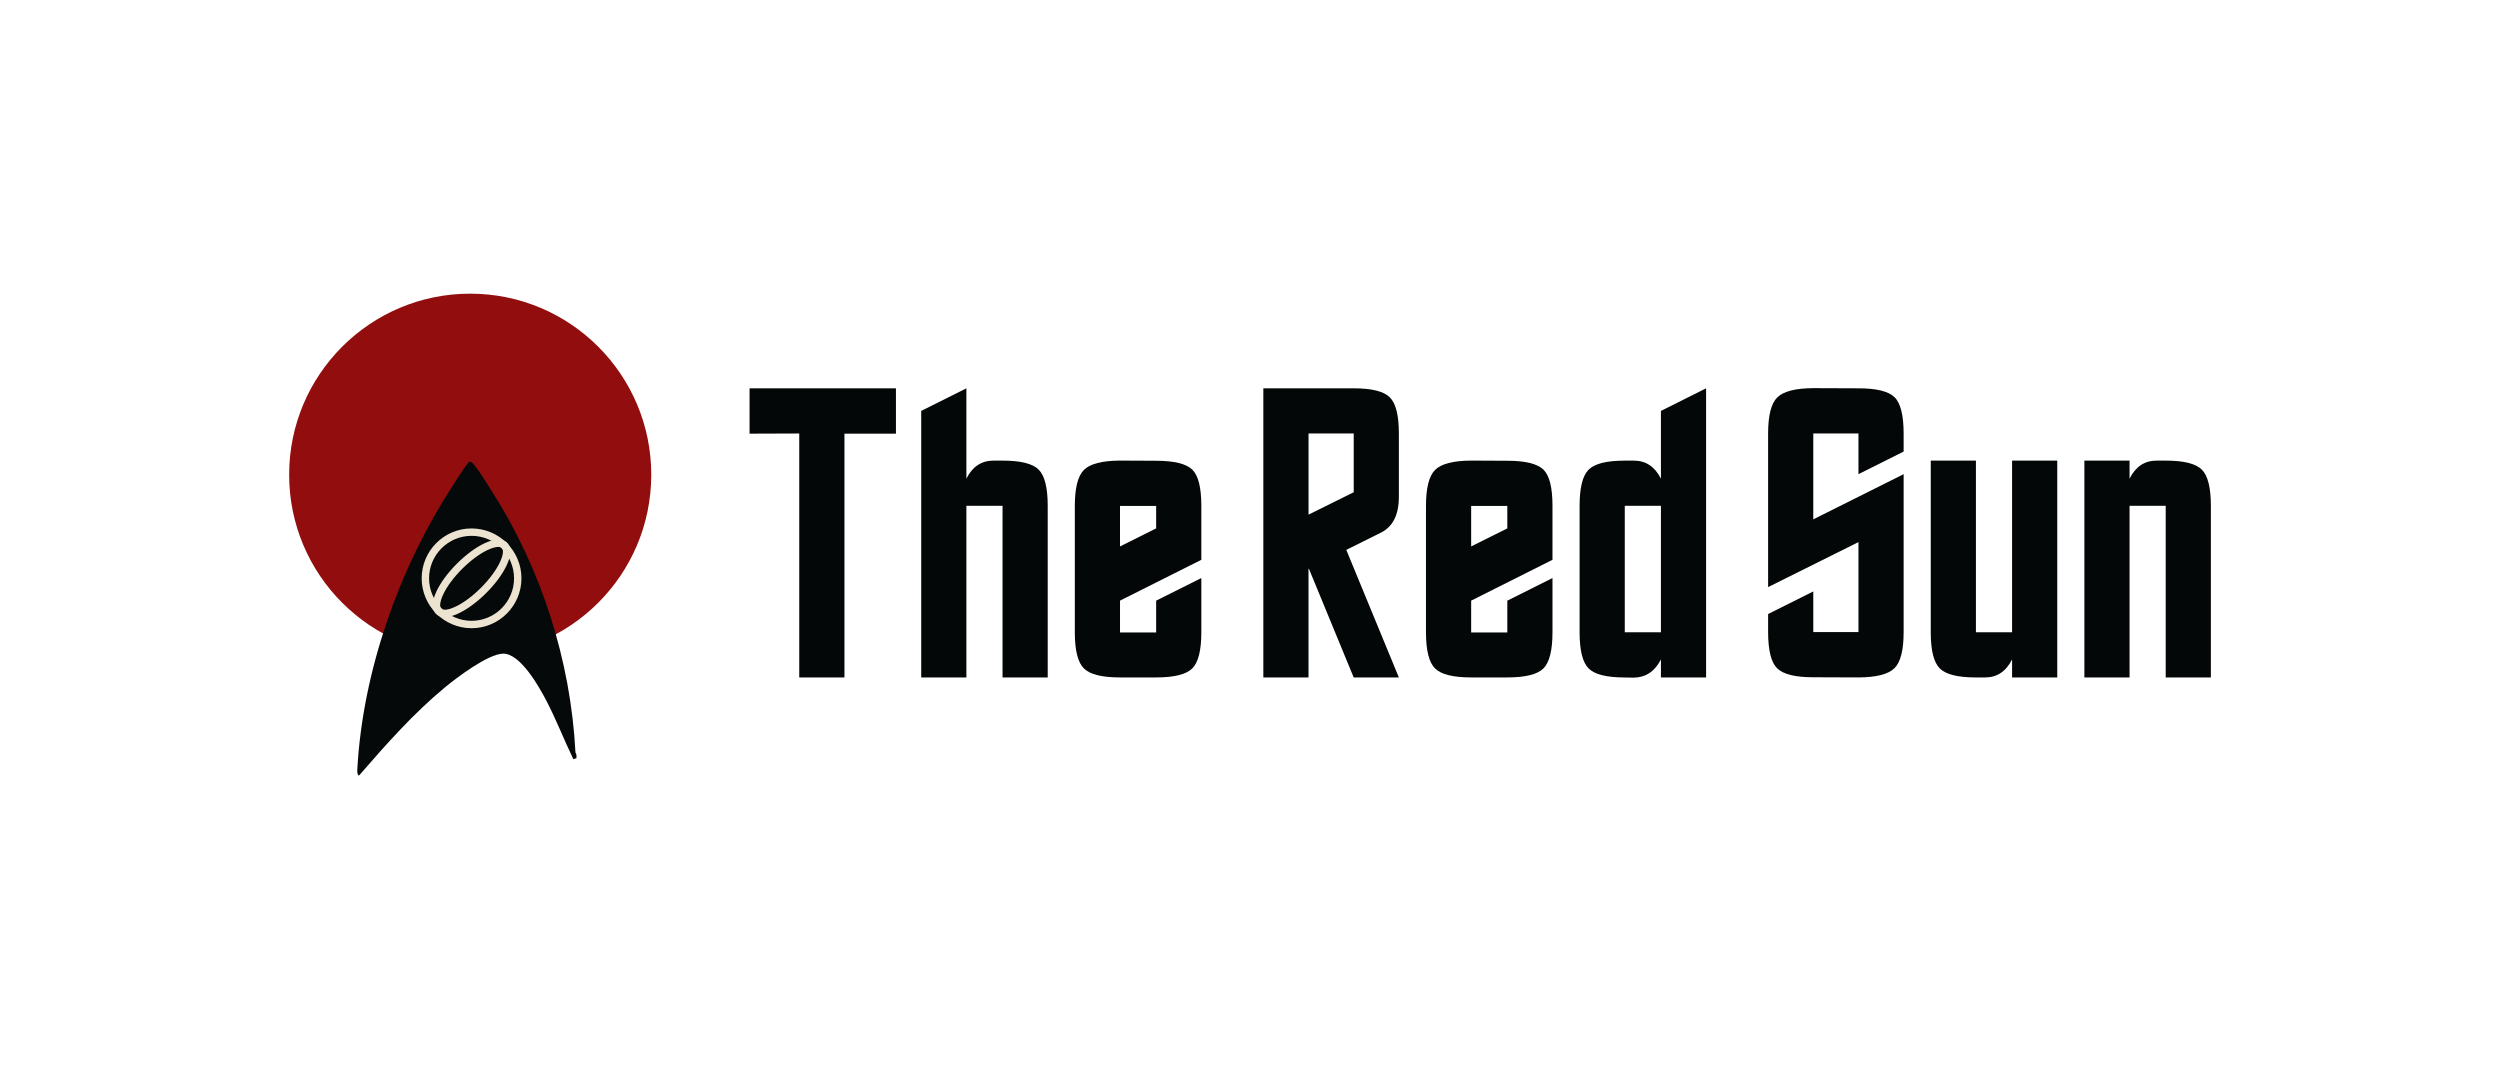 <?xml version="1.0" encoding="UTF-8"?><svg id="g" xmlns="http://www.w3.org/2000/svg" xmlns:xlink="http://www.w3.org/1999/xlink" viewBox="0 0 1013.23 432.15"><defs><mask id="a" x="-439.27" y="2408.99" width="1024" height="1024" maskUnits="userSpaceOnUse"/></defs><path d="M323.93,274.57v-98.88l-20.14.07v-18.38h59.33v18.38h-20.87v98.8h-18.31Z" style="fill:#040708;"/><path d="M391.67,194c2.44-4.88,6.1-7.32,10.99-7.32h3.66c7.32,0,12.21,1.22,14.65,3.66,2.44,2.44,3.66,7.32,3.66,14.65v69.58h-18.31v-69.58h-14.65v69.58h-18.31v-108.03l18.31-9.16v36.62Z" style="fill:#040708;"/><path d="M453.93,243.44v12.89h14.65v-12.89l18.31-9.16v21.97c0,7.32-1.22,12.21-3.66,14.65-2.44,2.44-7.32,3.66-14.65,3.66h-14.65c-7.32,0-12.21-1.22-14.65-3.66-2.44-2.44-3.66-7.3-3.66-14.58v-51.27c0-7.28,1.23-12.15,3.7-14.61,2.46-2.46,7.34-3.72,14.61-3.77l14.65.07c7.27,0,12.16,1.2,14.65,3.59,2.44,2.39,3.66,7.28,3.66,14.65v21.9l-32.96,16.55ZM468.58,214.14v-9.08h-14.65v16.41l14.65-7.32Z" style="fill:#040708;"/><path d="M530.48,230.48l-.15.07v44.02h-18.31v-117.19h36.62c7.32,0,12.21,1.22,14.65,3.66,2.44,2.44,3.66,7.32,3.66,14.65v25.63c0,7.32-2.44,12.18-7.32,14.58l-13.99,6.96,21.31,51.71h-18.31l-18.16-44.09ZM548.65,175.69h-18.31v32.89l18.31-9.08v-23.8Z" style="fill:#040708;"/><path d="M596.25,243.44v12.89h14.65v-12.89l18.31-9.16v21.97c0,7.32-1.22,12.21-3.66,14.65s-7.32,3.66-14.65,3.66h-14.65c-7.32,0-12.21-1.22-14.65-3.66-2.44-2.44-3.66-7.3-3.66-14.58v-51.27c0-7.28,1.23-12.15,3.7-14.61,2.46-2.46,7.34-3.72,14.61-3.77l14.65.07c7.28,0,12.16,1.2,14.65,3.59,2.44,2.39,3.66,7.28,3.66,14.65v21.9l-32.96,16.55ZM610.9,214.14v-9.08h-14.65v16.41l14.65-7.32Z" style="fill:#040708;"/><path d="M673.16,274.57v-7.32c-2.44,4.83-6.1,7.3-10.99,7.4l-3.66-.07c-7.32,0-12.21-1.22-14.65-3.66-2.44-2.44-3.66-7.32-3.66-14.65v-51.27c0-7.32,1.22-12.21,3.66-14.65s7.32-3.66,14.65-3.66h3.66c4.88,0,8.54,2.44,10.99,7.32v-27.47l18.31-9.16v117.19h-18.31ZM673.16,256.26v-51.27h-14.65v51.27h14.65Z" style="fill:#040708;"/><path d="M716.6,175.69c0-7.28,1.23-12.15,3.7-14.61s7.34-3.72,14.61-3.77l18.31.07c7.28,0,12.15,1.2,14.61,3.59,2.46,2.39,3.7,7.32,3.7,14.79v7.25l-18.31,9.16v-16.48h-18.31v34.79l36.62-18.31v64.01c0,7.28-1.23,12.15-3.7,14.61-2.47,2.47-7.34,3.72-14.61,3.77l-18.31-.07c-7.28,0-12.15-1.2-14.61-3.59-2.47-2.39-3.7-7.32-3.7-14.79v-7.25l18.31-9.16v16.48h18.31v-36.47l-36.62,18.24v-62.26Z" style="fill:#040708;"/><path d="M833.79,274.57h-18.31v-7.32c-2.44,4.88-6.1,7.32-10.99,7.32h-3.66c-7.32,0-12.21-1.22-14.65-3.66-2.44-2.44-3.66-7.32-3.66-14.65v-69.58h18.31v69.58h14.65v-69.58h18.31v87.89Z" style="fill:#040708;"/><path d="M844.78,186.68h18.31v7.32c2.44-4.88,6.1-7.32,10.99-7.32h3.66c7.32,0,12.21,1.22,14.65,3.66,2.44,2.44,3.66,7.32,3.66,14.65v69.58h-18.31v-69.58h-14.65v69.58h-18.31v-87.89Z" style="fill:#040708;"/><g id="h"><circle cx="190.57" cy="192.4" r="73.38" style="fill:#920d0d;"/></g><path d="M233.63,305.85v1.46l-1.27.36c-3.78-7.83-6.93-16.04-10.96-23.75-2.88-5.52-10.48-19.13-17.53-19-6.08.12-18.76,9.71-23.59,13.71-12.72,10.52-23.92,23.19-34.7,35.62h-.37c-.47-.82-.43-1.84-.38-2.75,2.22-39.35,16.75-80.68,38-113.61,1.96-3.03,4.26-6.87,6.43-9.65.81-1.04,1.26-1.63,2.3-.53,2.25,2.38,5.81,8.28,7.72,11.27,20.04,31.31,32.04,68.72,33.95,105.98l.38.88Z" style="fill:#050909;"/><path d="M191.12,254.61c-11.15,0-20.22-9.07-20.22-20.22s9.07-20.22,20.22-20.22,20.22,9.07,20.22,20.22-9.07,20.22-20.22,20.22ZM191.12,217.17c-9.5,0-17.22,7.73-17.22,17.22s7.73,17.22,17.22,17.22,17.22-7.73,17.22-17.22-7.73-17.22-17.22-17.22Z" style="fill:#ece4d1;"/><path d="M180.24,250.13c-1.73,0-2.84-.62-3.54-1.32-1.26-1.26-2.26-3.85.16-9.06,1.67-3.6,4.63-7.62,8.32-11.3,3.69-3.69,7.7-6.64,11.31-8.32,5.2-2.42,7.79-1.42,9.06-.16h0c1.26,1.26,2.25,3.85-.16,9.06-1.67,3.6-4.63,7.62-8.32,11.3-3.69,3.69-7.7,6.64-11.31,8.32-2.32,1.08-4.12,1.48-5.52,1.48ZM201.98,221.67c-.97,0-2.37.32-4.23,1.18-3.29,1.53-7,4.27-10.45,7.72-3.45,3.45-6.19,7.16-7.72,10.45-1.51,3.24-1.35,5.08-.76,5.67.59.59,2.43.75,5.67-.76,3.29-1.53,7-4.27,10.45-7.72,3.45-3.45,6.19-7.16,7.72-10.45,1.51-3.24,1.35-5.08.76-5.67h0c-.25-.25-.73-.42-1.44-.42Z" style="fill:#ece4d1;"/></svg>